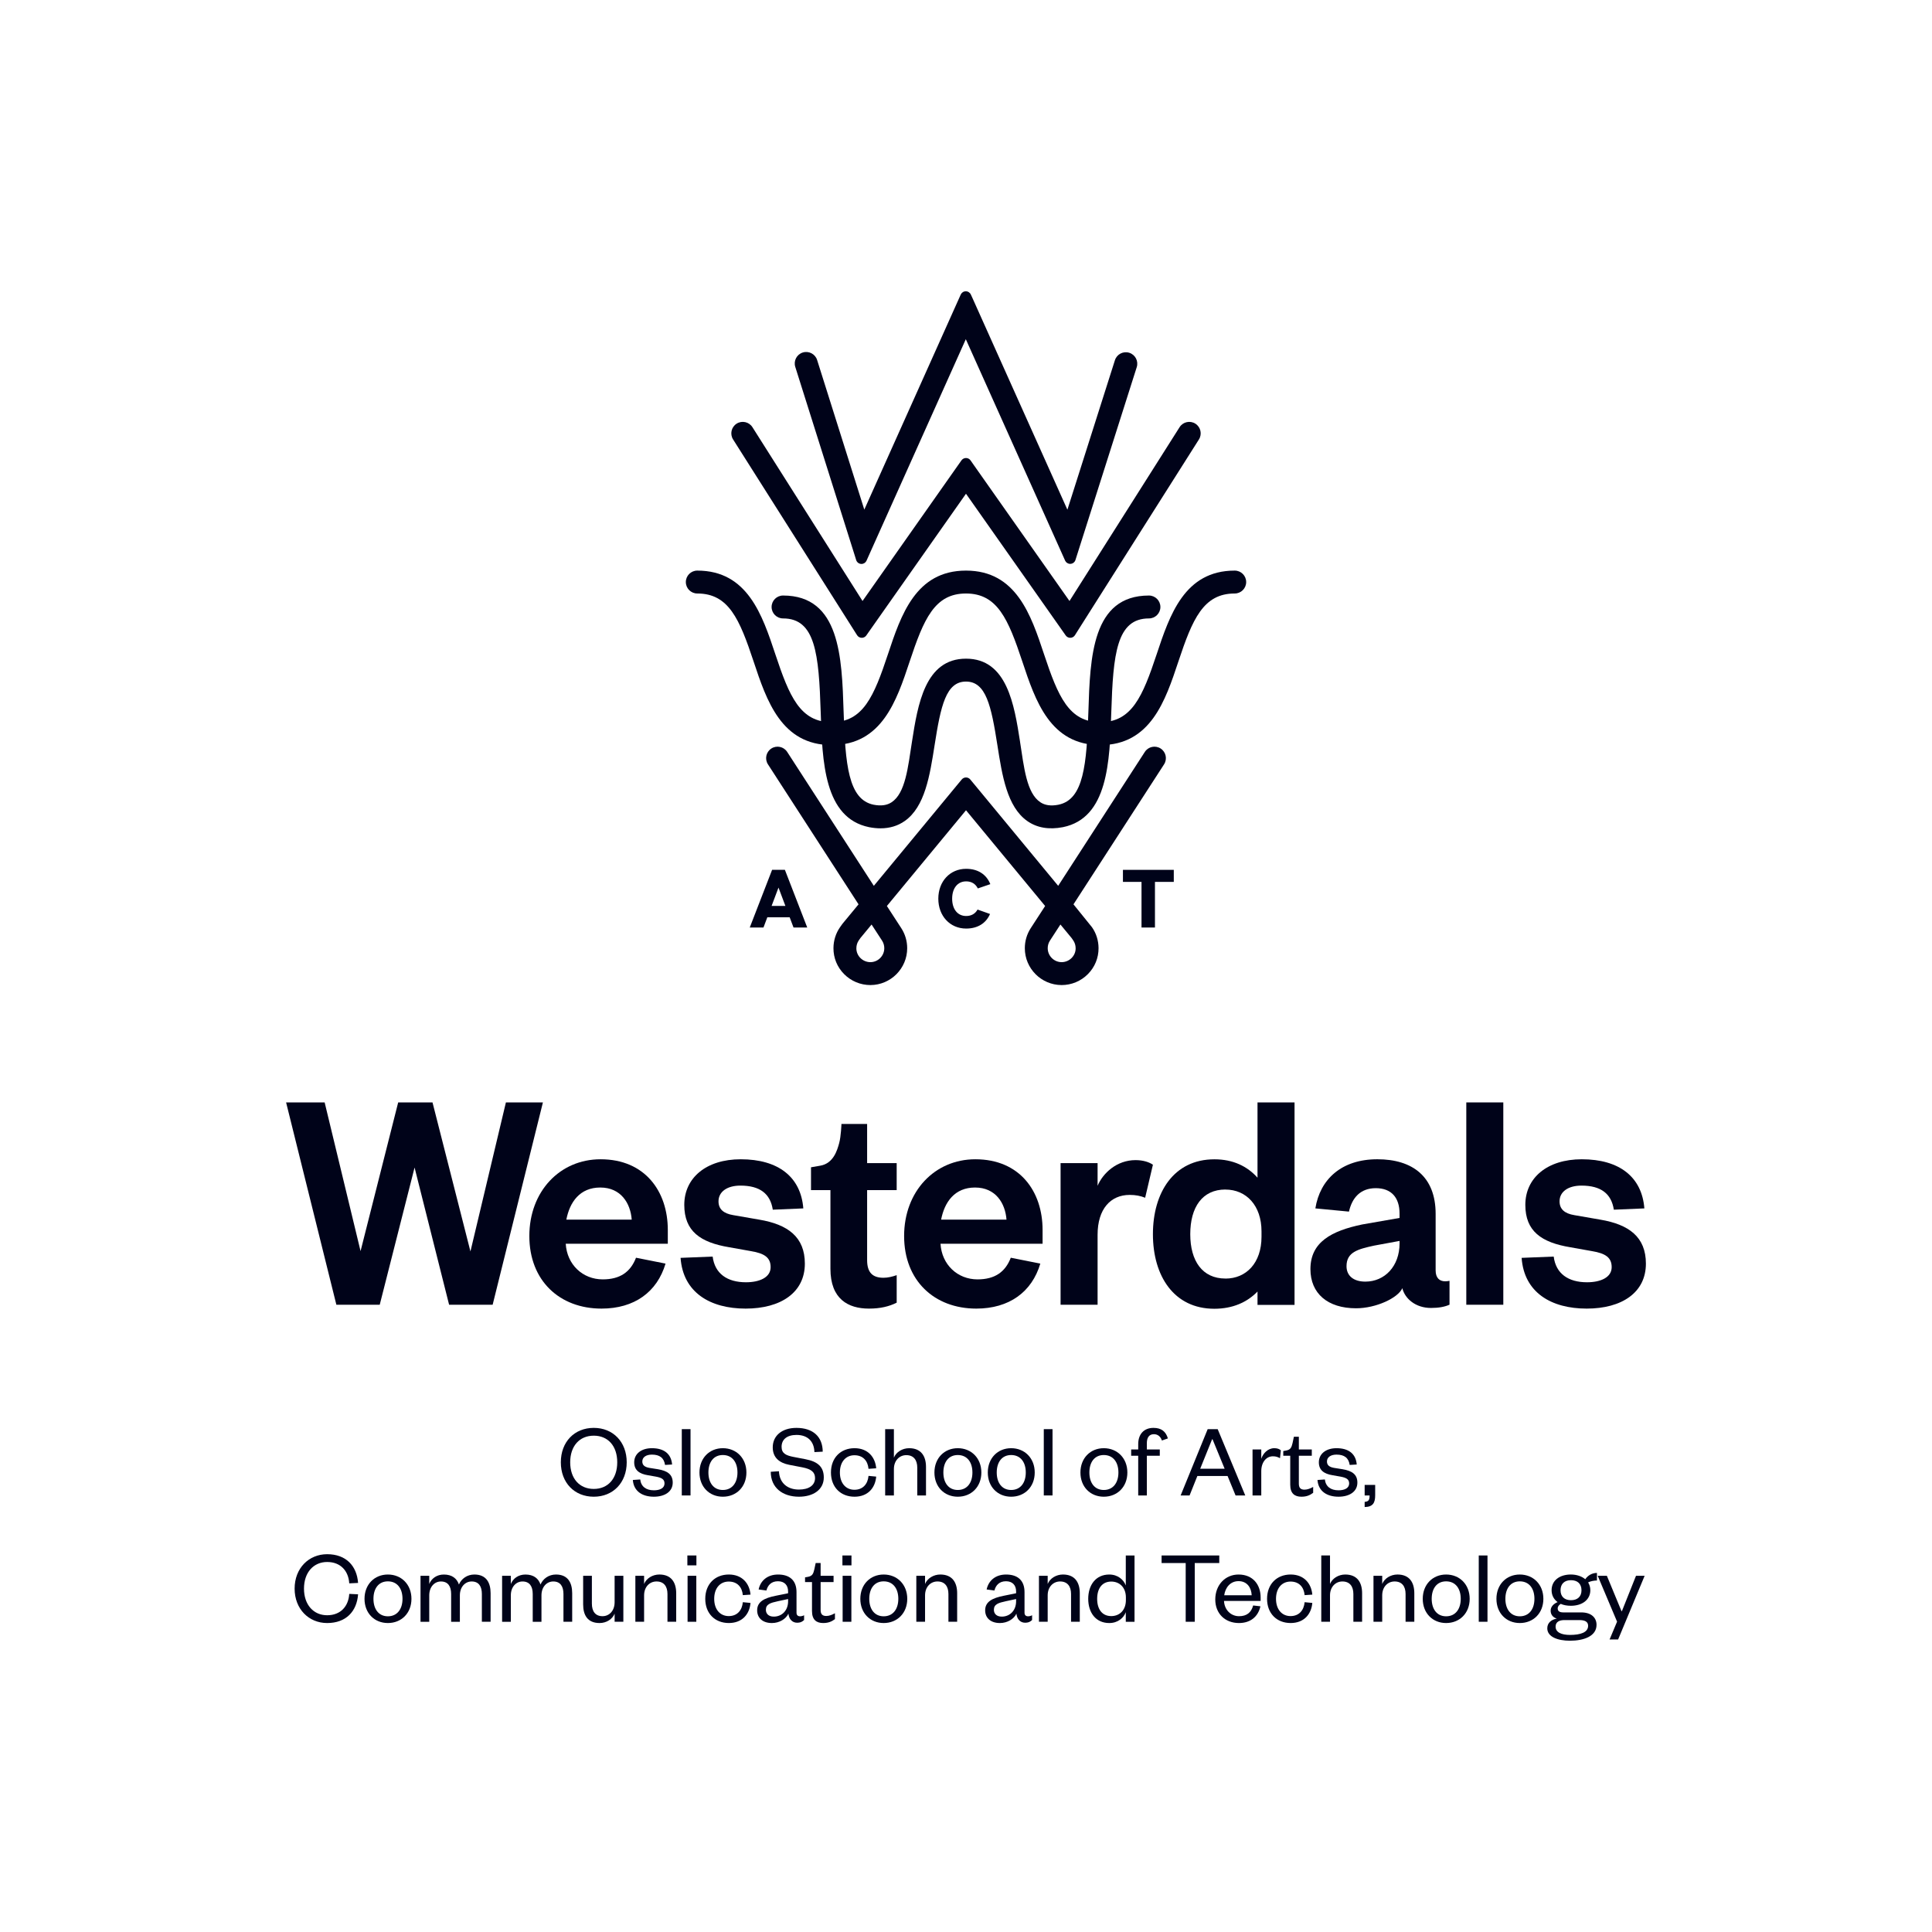 <?xml version="1.0" encoding="utf-8"?>
<!-- Generator: Adobe Illustrator 17.0.0, SVG Export Plug-In . SVG Version: 6.00 Build 0)  -->
<!DOCTYPE svg PUBLIC "-//W3C//DTD SVG 1.1//EN" "http://www.w3.org/Graphics/SVG/1.1/DTD/svg11.dtd">
<svg version="1.1" id="Layer_1" xmlns="http://www.w3.org/2000/svg" xmlns:xlink="http://www.w3.org/1999/xlink" x="0px" y="0px"
	 width="300px" height="300px" viewBox="270.945 147.64 300 300" enable-background="new 270.945 147.64 300 300"
	 xml:space="preserve">
<g>
	<path fill="#000319" d="M343.995,341.962L343.995,341.962l5.507-23.139h5.746l-7.805,31.417h-6.761l-5.362-21.307l-5.411,21.307
		h-6.732l-7.806-31.417h5.986l5.576,23.089l5.842-23.089h5.33L343.995,341.962z"/>
	<path fill="#000319" d="M381.605,342.76c0.335,2.643,2.251,3.99,5.172,3.99c2.107,0,3.83-0.748,3.83-2.344
		c0-1.496-0.957-2.144-3.065-2.493l-3.352-0.598c-4.501-0.748-6.991-2.493-6.991-6.583c0-4.189,3.4-7.081,8.763-7.081
		c5.842,0,9.338,2.743,9.721,7.63l-4.74,0.199c-0.383-2.493-2.011-3.74-5.029-3.74c-2.059,0-3.4,0.947-3.4,2.443
		c0,1.197,0.766,1.895,2.299,2.144l4.022,0.698c4.454,0.748,7.087,2.693,7.087,6.832c0,4.488-3.735,6.982-9.194,6.982
		c-5.507,0-9.721-2.493-10.104-7.879L381.605,342.76z"/>
	<path fill="#000319" d="M504.378,318.823v31.417h-5.747v-31.417H504.378z"/>
	<g>
		<path fill="#000319" d="M495.355,346.6c-0.91,0-1.485-0.549-1.485-1.696v-8.777c0-5.785-3.591-8.478-9.051-8.478
			c-5.603,0-8.906,3.142-9.625,7.63l5.219,0.499c0.479-2.144,1.772-3.64,4.166-3.64c2.442,0,3.687,1.496,3.687,3.94v0.683
			l-5.794,1.012c-4.788,0.997-8.044,2.743-8.044,6.932c0,3.79,2.682,6.084,7.087,6.084c3.112,0,6.522-1.608,7.183-3.119
			c0.403,1.634,2.059,3.069,4.453,3.069c1.227,0,2.138-0.181,2.875-0.507v-3.707C495.801,346.57,495.578,346.6,495.355,346.6z
			 M488.268,340.715c0,3.541-2.298,5.934-5.315,5.934c-1.82,0-2.921-0.898-2.921-2.394c0-2.194,1.772-2.643,4.262-3.192l3.975-0.732
			L488.268,340.715L488.268,340.715z"/>
	</g>
	<g>
		<path fill="#000319" d="M408.129,346.051c-1.724,0-2.538-0.848-2.538-2.743v-10.871h4.59v-4.189h-4.59v-6.084h-3.987
			c0,0-0.061,1.919-0.356,2.992c-0.296,1.074-0.876,3.142-2.935,3.491l-1.436,0.249v3.541h3.017v12.218
			c0,4.688,2.73,6.184,5.986,6.184c1.767,0,3.126-0.333,4.302-0.92v-4.273C409.481,345.889,408.796,346.051,408.129,346.051z"/>
	</g>
	<g>
		<path fill="#000319" d="M447.268,327.783c-2.921,0-5.062,2.025-5.89,3.984v-3.519h-5.747v21.992h5.747v-10.871
			c0-3.989,2.01-6.184,4.98-6.184c0.94,0,1.681,0.151,2.405,0.44l1.206-5.128C449.333,328.062,448.402,327.783,447.268,327.783z"/>
	</g>
	<g>
		<path fill="#000319" d="M364.538,346.301c-3.113,0-5.555-2.294-5.746-5.535h15.85v-2.144c0-5.984-3.543-10.971-10.439-10.971
			c-6.321,0-11.062,4.987-11.062,11.918c0,6.932,4.693,11.27,11.206,11.27c5.111,0,8.638-2.583,9.943-6.987l-4.585-0.913
			C368.845,345.171,367.21,346.301,364.538,346.301z M364.155,332.038c3.208,0,4.693,2.444,4.884,4.987h-10.152
			C359.414,334.282,360.994,332.038,364.155,332.038z"/>
	</g>
	<g>
		<path fill="#000319" d="M422.733,346.301c-3.113,0-5.555-2.294-5.746-5.535h15.85v-2.144c0-5.984-3.543-10.971-10.439-10.971
			c-6.321,0-11.062,4.987-11.062,11.918c0,6.932,4.693,11.27,11.206,11.27c5.111,0,8.638-2.583,9.943-6.987l-4.585-0.913
			C427.04,345.171,425.406,346.301,422.733,346.301z M422.35,332.038c3.208,0,4.693,2.444,4.884,4.987h-10.152
			C417.61,334.282,419.19,332.038,422.35,332.038z"/>
	</g>
	<path fill="#000319" d="M512.203,342.76c0.335,2.643,2.251,3.99,5.172,3.99c2.107,0,3.83-0.748,3.83-2.344
		c0-1.496-0.957-2.144-3.065-2.493l-3.352-0.598c-4.501-0.748-6.991-2.493-6.991-6.583c0-4.189,3.4-7.081,8.763-7.081
		c5.842,0,9.338,2.743,9.721,7.63l-4.74,0.199c-0.383-2.493-2.011-3.74-5.029-3.74c-2.059,0-3.4,0.947-3.4,2.443
		c0,1.197,0.766,1.895,2.299,2.144l4.022,0.698c4.454,0.748,7.087,2.693,7.087,6.832c0,4.488-3.735,6.982-9.194,6.982
		c-5.507,0-9.721-2.493-10.104-7.879L512.203,342.76z"/>
	<path fill="#000319" d="M471.724,318.825h-4.934h-0.58v11.688c-1.583-1.778-3.809-2.855-6.671-2.855h-0.034
		c-6.277,0-9.536,5.14-9.536,11.628c0,6.486,3.257,11.575,9.532,11.578c2.852-0.001,5.092-1.002,6.709-2.675v2.076h5.75v-31.44
		L471.724,318.825L471.724,318.825z M461.224,346.178l0.007-0.006c-3.594,0-5.463-2.745-5.463-6.887
		c0-4.192,1.869-6.937,5.463-6.937l-0.007,0.006c3.259,0,5.607,2.495,5.607,6.488v0.848
		C466.831,343.732,464.483,346.178,461.224,346.178z"/>
</g>
<g>
	<polygon fill="#000319" points="448.199,291.665 448.199,284.579 445.314,284.579 445.314,282.71 453.21,282.71 453.21,284.579 
		450.286,284.579 450.286,291.665 	"/>
	<g>
		<path fill="#000319" d="M420.967,289.876c-1.32,0-2.172-1.055-2.172-2.688s0.853-2.689,2.172-2.689
			c0.83,0,1.452,0.374,1.812,1.096l1.943-0.664c-0.609-1.52-1.932-2.382-3.754-2.382c-2.504,0-4.322,1.951-4.322,4.639
			c0,2.688,1.818,4.639,4.322,4.639c1.778,0,3.081-0.817,3.709-2.264l-1.938-0.687C422.386,289.522,421.776,289.876,420.967,289.876
			z"/>
	</g>
	<path fill="#000319" d="M441.807,263.338c-7.803,0-10.096-6.9-12.119-12.987c-2.183-6.566-3.861-10.553-8.746-10.553
		c-4.884,0-6.562,3.986-8.743,10.552c-2.023,6.088-4.316,12.987-12.118,12.987c-7.803,0-10.095-6.9-12.118-12.987
		c-2.181-6.566-3.859-10.552-8.743-10.552c-0.982,0-1.778-0.796-1.778-1.778s0.796-1.778,1.778-1.778
		c7.803,0,10.096,6.9,12.118,12.987c2.181,6.566,3.859,10.552,8.743,10.552c4.884,0,6.562-3.986,8.743-10.552
		c2.023-6.088,4.316-12.987,12.118-12.987c7.804,0,10.097,6.9,12.12,12.987c2.183,6.566,3.86,10.552,8.745,10.552
		s6.563-3.987,8.746-10.552c2.024-6.087,4.317-12.987,12.12-12.987c0.982,0,1.778,0.796,1.778,1.778s-0.796,1.778-1.778,1.778
		c-4.885,0-6.563,3.987-8.746,10.552C451.904,256.439,449.611,263.338,441.807,263.338z"/>
	<path fill="#000319" d="M435.291,272.599c-1.182,0.229-2.086,0.084-2.79-0.379c-2.16-1.42-2.547-5.439-3.167-9.406l0.004-0.002
		c-0.898-5.745-2.016-12.894-8.387-12.894c-0.004,0-0.006,0-0.007,0c-6.371,0-7.491,7.149-8.389,12.894
		c-0.62,3.966-1.007,7.985-3.167,9.405c-0.705,0.464-1.608,0.608-2.79,0.379c-3.933-0.804-4.399-6.255-4.659-14.478
		c-0.268-8.439-0.571-18.005-9.403-18.005c-0.982,0-1.778,0.796-1.778,1.778s0.796,1.778,1.778,1.778
		c5.023,0,5.56,5.501,5.847,14.561c0.245,7.698,0.521,16.423,7.52,17.854c0.614,0.119,1.203,0.178,1.766,0.178
		c1.425,0,2.686-0.379,3.761-1.135c3.141-2.206,3.902-7.066,4.637-11.766c0.962-6.151,1.77-9.887,4.876-9.887
		c0.002,0,0.002,0,0.004,0c3.104,0,3.913,3.736,4.874,9.887c0.735,4.7,1.496,9.56,4.636,11.766c1.502,1.054,3.362,1.376,5.547,0.953
		c6.981-1.427,7.257-10.152,7.501-17.851c0.287-9.06,0.824-14.56,5.847-14.56c0.982,0,1.778-0.796,1.778-1.778
		s-0.796-1.778-1.778-1.778c-8.831,0-9.135,9.565-9.402,18.004c-0.261,8.224-0.726,13.675-4.641,14.475L435.291,272.599z"/>
	<path fill="#000319" d="M451.172,263.87c-0.824-0.533-1.926-0.298-2.459,0.527l-13.455,20.794l-12.804-15.495l-0.845-1.019
		c-0.158-0.191-0.396-0.313-0.663-0.313c-0.268,0-0.507,0.123-0.665,0.315l-0.599,0.722l-13.048,15.79l-13.455-20.794
		c-0.534-0.825-1.634-1.06-2.459-0.527c-0.824,0.534-1.06,1.634-0.526,2.459l14.065,21.737l-2.494,3.018l-0.38,0.534
		c-0.661,0.947-1.013,2.071-1.02,3.247c-0.009,1.52,0.579,2.953,1.656,4.035c1.091,1.097,2.544,1.701,4.094,1.701V300.6
		c3.144-0.014,5.698-2.577,5.698-5.724c0-1.103-0.315-2.175-0.915-3.106l-2.239-3.446l12.287-14.868l12.286,14.867l-2.242,3.453
		c-0.596,0.924-0.911,1.996-0.911,3.1c0,3.148,2.554,5.71,5.698,5.724v0.001c1.551,0,3.004-0.604,4.094-1.701
		c1.076-1.083,1.665-2.516,1.656-4.035c-0.006-1.179-0.359-2.302-1.019-3.245l-2.874-3.554l14.065-21.737
		C452.232,265.505,451.997,264.404,451.172,263.87z M406.089,297.043v0.001c-0.587-0.007-1.135-0.237-1.546-0.651
		c-0.404-0.406-0.625-0.942-0.622-1.508c0.003-0.453,0.134-0.879,0.381-1.233l0.25-0.358l1.731-2.095l1.63,2.504
		c0.225,0.349,0.344,0.754,0.344,1.173C408.257,296.071,407.284,297.043,406.089,297.043z M437.97,294.885
		c0.004,0.566-0.218,1.101-0.622,1.507c-0.411,0.414-0.959,0.645-1.546,0.651v-0.001c-1.195,0-2.168-0.973-2.168-2.168
		c0-0.419,0.119-0.824,0.34-1.167l1.632-2.511l1.731,2.095l0.251,0.362C437.836,294.006,437.968,294.432,437.97,294.885z"/>
	<path fill="#000319" d="M422.165,219.863l14.849,21.1l17.094-26.987c0.525-0.829,1.622-1.077,2.453-0.551
		c0.83,0.526,1.076,1.624,0.551,2.454l-18.68,29.491l-0.572,0.908c-0.152,0.241-0.421,0.4-0.727,0.4c-0.288,0-0.544-0.142-0.7-0.36
		l-0.627-0.89l-14.863-21.121l-15.18,21.579l-0.3,0.433c-0.156,0.218-0.411,0.36-0.7,0.36c-0.306,0-0.574-0.16-0.727-0.4
		l-0.295-0.465l-18.961-29.936c-0.526-0.83-0.279-1.928,0.551-2.454c0.832-0.526,1.928-0.278,2.453,0.551l17.094,26.987
		l14.79-21.024l0.564-0.799c0.155-0.229,0.416-0.379,0.713-0.379c0.294,0,0.553,0.147,0.709,0.372L422.165,219.863z"/>
	<path fill="#000319" d="M421.941,193.905l14.749,32.882l7.378-23.211c0.297-0.937,1.298-1.453,2.233-1.156
		c0.936,0.298,1.453,1.297,1.156,2.233l-9.419,29.633l-0.098,0.309c-0.11,0.349-0.436,0.602-0.821,0.602
		c-0.343,0-0.639-0.201-0.777-0.491l-0.154-0.346l-15.272-34.048l-15.112,33.701l-0.314,0.705c-0.138,0.29-0.434,0.491-0.777,0.491
		c-0.385,0-0.711-0.253-0.821-0.602l-0.184-0.593l-9.274-29.404c-0.295-0.937,0.225-1.935,1.162-2.231
		c0.933-0.295,1.936,0.224,2.231,1.161l7.327,23.232l14.756-32.905l0.215-0.478c0.133-0.304,0.436-0.517,0.789-0.517
		c0.356,0,0.662,0.217,0.793,0.525L421.941,193.905z"/>
	<path fill="#000319" d="M392.82,282.7h-1.981l-3.472,8.965h2.13l0.599-1.592h3.468l0.599,1.592h2.13L392.82,282.7z
		 M390.757,288.315l1.073-2.85l1.073,2.85H390.757z"/>
</g>
<g>
	<path fill="#000319" d="M363.146,380.049c-3.007,0-5.115-2.174-5.115-5.345c0-3.17,2.108-5.344,5.115-5.344
		c2.99,0,5.115,2.174,5.115,5.344C368.261,377.876,366.137,380.049,363.146,380.049z M363.146,370.571
		c-2.223,0-3.661,1.617-3.661,4.134c0,2.518,1.438,4.135,3.661,4.135c2.222,0,3.644-1.617,3.644-4.135
		C366.79,372.188,365.369,370.571,363.146,370.571z"/>
	<path fill="#000319" d="M370.356,377.369c0.13,1.095,0.898,1.684,2.124,1.684c0.948,0,1.651-0.344,1.651-1.063
		c0-0.67-0.474-0.898-1.357-1.063l-1.21-0.212c-1.34-0.213-2.141-0.785-2.141-2.011c0-1.307,1.095-2.189,2.746-2.189
		c1.896,0,3.007,0.883,3.138,2.533l-1.095,0.065c-0.164-1.095-0.834-1.602-2.043-1.602c-0.899,0-1.487,0.408-1.487,1.063
		c0,0.571,0.359,0.865,1.095,0.996l1.34,0.213c1.438,0.245,2.288,0.784,2.288,2.075c0,1.422-1.258,2.19-2.925,2.19
		c-1.781,0-3.138-0.834-3.268-2.599L370.356,377.369z"/>
	<path fill="#000319" d="M378.169,369.557v10.296h-1.356v-10.296H378.169z"/>
	<path fill="#000319" d="M383.186,380.049c-2.092,0-3.628-1.536-3.628-3.759s1.536-3.775,3.628-3.775
		c2.108,0,3.661,1.553,3.661,3.775C386.847,378.513,385.294,380.049,383.186,380.049z M383.186,379.003
		c1.454,0,2.272-1.128,2.272-2.713c0-1.602-0.817-2.713-2.272-2.713c-1.439,0-2.239,1.111-2.239,2.713
		C380.947,377.876,381.748,379.003,383.186,379.003z"/>
	<path fill="#000319" d="M391.899,376.094c0.082,1.879,1.373,2.844,3.105,2.844c1.536,0,2.501-0.654,2.501-1.781
		c0-0.948-0.621-1.406-1.961-1.667l-2.043-0.393c-1.52-0.294-2.566-1.111-2.566-2.713c0-1.798,1.422-3.023,3.677-3.023
		c2.582,0,4.069,1.373,4.086,3.693l-1.291,0.065c-0.049-1.699-1.079-2.664-2.778-2.664c-1.487,0-2.32,0.703-2.32,1.847
		c0,1.014,0.67,1.341,1.863,1.569l1.863,0.359c1.879,0.359,2.828,1.177,2.828,2.827c0,1.896-1.634,2.991-3.857,2.991
		c-2.533,0-4.38-1.39-4.38-3.873L391.899,376.094z"/>
	<path fill="#000319" d="M403.635,372.515c2.092,0,3.219,1.405,3.366,3.121l-1.193,0.082c-0.114-1.259-0.866-2.108-2.19-2.108
		c-1.34,0-2.255,1.029-2.255,2.681c0,1.65,0.915,2.68,2.255,2.68c1.324,0,2.076-0.898,2.19-2.157l1.193,0.114
		c-0.147,1.732-1.274,3.122-3.366,3.122c-2.157,0-3.661-1.487-3.661-3.759S401.477,372.515,403.635,372.515z"/>
	<path fill="#000319" d="M409.749,379.853h-1.356v-10.296h1.356v4.429c0.343-0.866,1.307-1.471,2.37-1.471
		c1.863,0,2.615,1.242,2.615,2.909v4.429h-1.356v-4.315c0-1.193-0.572-1.945-1.7-1.945c-1.079,0-1.928,0.851-1.928,2.157
		L409.749,379.853L409.749,379.853z"/>
	<path fill="#000319" d="M419.67,380.049c-2.092,0-3.628-1.536-3.628-3.759s1.536-3.775,3.628-3.775c2.108,0,3.66,1.553,3.66,3.775
		C423.33,378.513,421.778,380.049,419.67,380.049z M419.67,379.003c1.454,0,2.271-1.128,2.271-2.713
		c0-1.602-0.817-2.713-2.271-2.713c-1.439,0-2.239,1.111-2.239,2.713C417.431,377.876,418.231,379.003,419.67,379.003z"/>
	<path fill="#000319" d="M427.957,380.049c-2.092,0-3.628-1.536-3.628-3.759s1.536-3.775,3.628-3.775c2.107,0,3.66,1.553,3.66,3.775
		C431.617,378.513,430.064,380.049,427.957,380.049z M427.957,379.003c1.454,0,2.271-1.128,2.271-2.713
		c0-1.602-0.817-2.713-2.271-2.713c-1.438,0-2.239,1.111-2.239,2.713C425.718,377.876,426.519,379.003,427.957,379.003z"/>
	<path fill="#000319" d="M434.381,369.557v10.296h-1.357v-10.296H434.381z"/>
	<path fill="#000319" d="M442.341,380.049c-2.092,0-3.628-1.536-3.628-3.759s1.536-3.775,3.628-3.775
		c2.108,0,3.661,1.553,3.661,3.775C446.002,378.513,444.449,380.049,442.341,380.049z M442.341,379.003
		c1.455,0,2.271-1.128,2.271-2.713c0-1.602-0.816-2.713-2.271-2.713c-1.438,0-2.238,1.111-2.238,2.713
		C440.102,377.876,440.903,379.003,442.341,379.003z"/>
	<path fill="#000319" d="M446.592,373.692v-0.98h1.095v-0.834c0-1.52,0.866-2.517,2.37-2.517c1.226,0,1.912,0.556,2.238,1.635
		l-0.931,0.326c-0.181-0.556-0.589-0.98-1.242-0.98c-0.752,0-1.095,0.54-1.095,1.39v0.98h2.01v0.98h-2.01v6.161h-1.341v-6.161
		H446.592z"/>
	<path fill="#000319" d="M460.026,369.557l4.282,10.296h-1.504l-1.242-3.023h-4.69l-1.21,3.023h-1.389l4.2-10.296H460.026z
		 M457.313,375.702h3.792l-1.88-4.575h-0.065L457.313,375.702z"/>
	<path fill="#000319" d="M469.704,374.068c-0.393-0.213-0.671-0.294-1.111-0.294c-1.03,0-1.798,0.931-1.798,2.304v3.775h-1.356
		v-7.142h1.356v1.454c0.262-0.817,0.997-1.65,2.026-1.65c0.441,0,0.768,0.114,1.013,0.327L469.704,374.068z"/>
	<path fill="#000319" d="M471.29,373.692h-1.079v-0.735l0.458-0.082c0.67-0.131,0.817-0.457,0.98-1.144l0.213-0.997h0.768v1.978
		h2.01v0.98h-2.01v4.33c0,0.638,0.262,0.932,0.883,0.932c0.457,0,0.932-0.195,1.34-0.425v0.915c-0.523,0.393-1.046,0.605-1.83,0.605
		c-1.014,0-1.732-0.475-1.732-1.863v-4.494H471.29z"/>
	<path fill="#000319" d="M476.668,377.369c0.131,1.095,0.898,1.684,2.124,1.684c0.948,0,1.65-0.344,1.65-1.063
		c0-0.67-0.474-0.898-1.357-1.063l-1.209-0.212c-1.34-0.213-2.141-0.785-2.141-2.011c0-1.307,1.095-2.189,2.745-2.189
		c1.896,0,3.007,0.883,3.138,2.533l-1.095,0.065c-0.163-1.095-0.833-1.602-2.043-1.602c-0.898,0-1.487,0.408-1.487,1.063
		c0,0.571,0.36,0.865,1.096,0.996l1.34,0.213c1.438,0.245,2.288,0.784,2.288,2.075c0,1.422-1.259,2.19-2.926,2.19
		c-1.781,0-3.138-0.834-3.269-2.599L476.668,377.369z"/>
	<path fill="#000319" d="M482.848,378.218h1.634v1.602c0,1.145-0.326,1.814-1.634,1.831v-0.801c0.604-0.05,0.767-0.278,0.767-0.997
		h-0.767V378.218z"/>
	<path fill="#000319" d="M321.743,388.976c2.941,0,4.608,1.814,4.805,4.461l-1.373,0.065c-0.114-1.895-1.307-3.317-3.432-3.317
		c-2.092,0-3.595,1.602-3.595,4.135s1.503,4.135,3.595,4.135c2.124,0,3.317-1.422,3.432-3.317l1.373,0.065
		c-0.196,2.647-1.863,4.461-4.805,4.461c-2.844,0-5.05-2.174-5.05-5.344C316.693,391.149,318.899,388.976,321.743,388.976z"/>
	<path fill="#000319" d="M331.174,399.664c-2.092,0-3.628-1.536-3.628-3.759s1.536-3.774,3.628-3.774
		c2.108,0,3.661,1.552,3.661,3.774C334.835,398.127,333.282,399.664,331.174,399.664z M331.174,398.618
		c1.454,0,2.272-1.128,2.272-2.713c0-1.602-0.817-2.713-2.272-2.713c-1.439,0-2.239,1.111-2.239,2.713
		C328.935,397.49,329.736,398.618,331.174,398.618z"/>
	<path fill="#000319" d="M344.609,392.13c1.863,0,2.517,1.291,2.517,2.908v4.429h-1.357v-4.314c0-1.192-0.49-1.944-1.585-1.944
		c-1.014,0-1.831,0.85-1.831,2.157v4.102h-1.356v-4.314c0-1.192-0.49-1.944-1.585-1.944c-1.013,0-1.814,0.85-1.814,2.157v4.102
		h-1.356v-7.142h1.356v1.275c0.343-0.866,1.176-1.471,2.271-1.471c1.274,0,2.026,0.62,2.337,1.552
		C342.583,392.8,343.465,392.13,344.609,392.13z"/>
	<path fill="#000319" d="M357.277,392.13c1.863,0,2.517,1.291,2.517,2.908v4.429h-1.356v-4.314c0-1.192-0.49-1.944-1.585-1.944
		c-1.014,0-1.83,0.85-1.83,2.157v4.102h-1.357v-4.314c0-1.192-0.49-1.944-1.585-1.944c-1.013,0-1.814,0.85-1.814,2.157v4.102h-1.356
		v-7.142h1.356v1.275c0.343-0.866,1.176-1.471,2.271-1.471c1.274,0,2.026,0.62,2.337,1.552
		C355.251,392.8,356.133,392.13,357.277,392.13z"/>
	<path fill="#000319" d="M366.383,392.326h1.356v7.142h-1.356v-1.258c-0.343,0.85-1.259,1.454-2.337,1.454
		c-1.863,0-2.55-1.226-2.55-2.893v-4.445h1.356v4.314c0,1.193,0.523,1.961,1.651,1.961c1.062,0,1.879-0.85,1.879-2.173v-4.102
		H366.383z"/>
	<path fill="#000319" d="M370.96,399.467h-1.356v-7.142h1.356v1.275c0.343-0.866,1.307-1.471,2.37-1.471
		c1.863,0,2.615,1.241,2.615,2.908v4.429h-1.356v-4.314c0-1.192-0.572-1.944-1.7-1.944c-1.079,0-1.928,0.85-1.928,2.157
		L370.96,399.467L370.96,399.467z"/>
	<path fill="#000319" d="M377.679,389.172h1.405v1.536h-1.405V389.172z M379.068,392.326v7.142h-1.357v-7.142H379.068z"/>
	<path fill="#000319" d="M384.118,392.13c2.092,0,3.219,1.405,3.366,3.121l-1.193,0.081c-0.114-1.258-0.866-2.108-2.19-2.108
		c-1.34,0-2.255,1.029-2.255,2.68s0.915,2.681,2.255,2.681c1.324,0,2.076-0.899,2.19-2.157l1.193,0.114
		c-0.147,1.733-1.274,3.121-3.366,3.121c-2.157,0-3.661-1.487-3.661-3.759C380.457,393.633,381.961,392.13,384.118,392.13z"/>
	<path fill="#000319" d="M394.628,398.062c0,0.376,0.212,0.556,0.556,0.556c0.163,0,0.425-0.049,0.621-0.163v0.735
		c-0.245,0.245-0.539,0.425-1.095,0.425c-0.735,0-1.258-0.556-1.34-1.405c-0.393,0.833-1.406,1.454-2.566,1.454
		c-1.389,0-2.288-0.752-2.288-1.978c0-1.356,1.161-1.912,2.876-2.255l1.928-0.393v-0.277c0-0.98-0.572-1.585-1.569-1.585
		c-1.029,0-1.585,0.605-1.797,1.438l-1.21-0.163c0.278-1.34,1.34-2.32,3.023-2.32c1.797,0,2.86,0.915,2.86,2.729L394.628,398.062
		L394.628,398.062z M393.32,395.938l-1.602,0.343c-1.128,0.245-1.847,0.458-1.847,1.324c0,0.604,0.409,1.062,1.226,1.062
		c1.259,0,2.223-0.947,2.223-2.386V395.938L393.32,395.938z"/>
	<path fill="#000319" d="M397.032,393.306h-1.079v-0.735l0.458-0.081c0.67-0.131,0.817-0.458,0.98-1.145l0.212-0.997h0.768v1.978
		h2.01v0.98h-2.01v4.331c0,0.638,0.262,0.932,0.883,0.932c0.458,0,0.931-0.196,1.34-0.425v0.915
		c-0.523,0.393-1.046,0.604-1.831,0.604c-1.013,0-1.732-0.474-1.732-1.863L397.032,393.306L397.032,393.306z"/>
	<path fill="#000319" d="M401.756,389.172h1.405v1.536h-1.405V389.172z M403.145,392.326v7.142h-1.356v-7.142H403.145z"/>
	<path fill="#000319" d="M408.163,399.664c-2.092,0-3.628-1.536-3.628-3.759s1.536-3.774,3.628-3.774
		c2.108,0,3.661,1.552,3.661,3.774C411.824,398.127,410.271,399.664,408.163,399.664z M408.163,398.618
		c1.454,0,2.272-1.128,2.272-2.713c0-1.602-0.817-2.713-2.272-2.713c-1.439,0-2.239,1.111-2.239,2.713
		C405.924,397.49,406.725,398.618,408.163,398.618z"/>
	<path fill="#000319" d="M414.587,399.467h-1.356v-7.142h1.356v1.275c0.343-0.866,1.307-1.471,2.37-1.471
		c1.863,0,2.615,1.241,2.615,2.908v4.429h-1.356v-4.314c0-1.192-0.572-1.944-1.7-1.944c-1.079,0-1.928,0.85-1.928,2.157
		L414.587,399.467L414.587,399.467z"/>
	<path fill="#000319" d="M430.032,398.062c0,0.376,0.213,0.556,0.556,0.556c0.163,0,0.425-0.049,0.621-0.163v0.735
		c-0.245,0.245-0.539,0.425-1.095,0.425c-0.735,0-1.259-0.556-1.34-1.405c-0.393,0.833-1.406,1.454-2.566,1.454
		c-1.389,0-2.288-0.752-2.288-1.978c0-1.356,1.161-1.912,2.877-2.255l1.928-0.393v-0.277c0-0.98-0.571-1.585-1.568-1.585
		c-1.029,0-1.585,0.605-1.798,1.438l-1.209-0.163c0.277-1.34,1.34-2.32,3.023-2.32c1.797,0,2.859,0.915,2.859,2.729L430.032,398.062
		L430.032,398.062z M428.725,395.938l-1.602,0.343c-1.127,0.245-1.847,0.458-1.847,1.324c0,0.604,0.409,1.062,1.226,1.062
		c1.259,0,2.223-0.947,2.223-2.386L428.725,395.938L428.725,395.938z"/>
	<path fill="#000319" d="M433.63,399.467h-1.357v-7.142h1.357v1.275c0.343-0.866,1.308-1.471,2.369-1.471
		c1.863,0,2.615,1.241,2.615,2.908v4.429h-1.357v-4.314c0-1.192-0.572-1.944-1.7-1.944c-1.078,0-1.928,0.85-1.928,2.157v4.102
		H433.63z"/>
	<path fill="#000319" d="M445.757,397.98c-0.326,0.883-1.225,1.684-2.565,1.684c-2.124,0-3.268-1.65-3.268-3.759
		s1.145-3.774,3.268-3.774c1.34,0,2.239,0.816,2.565,1.699v-4.657h1.357v10.295h-1.357V397.98z M445.773,395.693
		c0-1.553-0.98-2.468-2.271-2.468c-1.405,0-2.19,1.046-2.19,2.68c0,1.635,0.784,2.681,2.19,2.681c1.291,0,2.271-0.916,2.271-2.484
		V395.693z"/>
	<path fill="#000319" d="M455.059,399.467v-9.119h-3.743v-1.176h8.956v1.176h-3.808v9.119H455.059z"/>
	<path fill="#000319" d="M466.662,397.065c-0.359,1.618-1.552,2.599-3.333,2.599c-2.125,0-3.678-1.439-3.678-3.66
		c0-2.256,1.553-3.873,3.612-3.873c2.271,0,3.432,1.617,3.432,3.563v0.539h-5.688c0.065,1.389,1.063,2.369,2.337,2.369
		c1.193,0,1.895-0.571,2.19-1.667L466.662,397.065z M465.306,395.349c-0.049-1.144-0.686-2.19-2.042-2.19
		c-1.291,0-2.06,1.013-2.223,2.19H465.306z"/>
	<path fill="#000319" d="M471.354,392.13c2.092,0,3.219,1.405,3.366,3.121l-1.193,0.081c-0.114-1.258-0.865-2.108-2.189-2.108
		c-1.34,0-2.255,1.029-2.255,2.68s0.915,2.681,2.255,2.681c1.324,0,2.075-0.899,2.189-2.157l1.193,0.114
		c-0.148,1.733-1.274,3.121-3.366,3.121c-2.157,0-3.661-1.487-3.661-3.759C467.693,393.633,469.197,392.13,471.354,392.13z"/>
	<path fill="#000319" d="M477.468,399.467h-1.356v-10.295h1.356v4.429c0.343-0.866,1.308-1.471,2.369-1.471
		c1.863,0,2.615,1.241,2.615,2.908v4.429h-1.356v-4.314c0-1.192-0.572-1.944-1.7-1.944c-1.078,0-1.928,0.85-1.928,2.157V399.467
		L477.468,399.467z"/>
	<path fill="#000319" d="M485.575,399.467h-1.356v-7.142h1.356v1.275c0.343-0.866,1.308-1.471,2.369-1.471
		c1.863,0,2.615,1.241,2.615,2.908v4.429h-1.357v-4.314c0-1.192-0.572-1.944-1.7-1.944c-1.078,0-1.928,0.85-1.928,2.157v4.102
		H485.575z"/>
	<path fill="#000319" d="M495.496,399.664c-2.092,0-3.628-1.536-3.628-3.759s1.536-3.774,3.628-3.774
		c2.108,0,3.661,1.552,3.661,3.774C499.157,398.127,497.604,399.664,495.496,399.664z M495.496,398.618
		c1.455,0,2.271-1.128,2.271-2.713c0-1.602-0.816-2.713-2.271-2.713c-1.438,0-2.238,1.111-2.238,2.713
		C493.258,397.49,494.059,398.618,495.496,398.618z"/>
	<path fill="#000319" d="M501.921,389.172v10.295h-1.356v-10.295H501.921z"/>
	<path fill="#000319" d="M506.938,399.664c-2.092,0-3.628-1.536-3.628-3.759s1.536-3.774,3.628-3.774
		c2.108,0,3.661,1.552,3.661,3.774C510.6,398.127,509.047,399.664,506.938,399.664z M506.938,398.618
		c1.455,0,2.272-1.128,2.272-2.713c0-1.602-0.816-2.713-2.272-2.713c-1.437,0-2.238,1.111-2.238,2.713
		C504.7,397.49,505.501,398.618,506.938,398.618z"/>
	<path fill="#000319" d="M514.866,396.984c-0.588,0-1.127-0.099-1.568-0.295c-0.245,0.148-0.474,0.376-0.474,0.703
		c0,0.393,0.245,0.621,0.865,0.621h2.795c1.553,0,2.37,0.817,2.37,1.929c0,1.781-1.994,2.467-4.118,2.467
		c-1.929,0-3.53-0.604-3.53-1.928c0-0.817,0.588-1.34,1.471-1.504c-0.653-0.212-0.948-0.686-0.948-1.226
		c0-0.621,0.441-1.063,1.079-1.34c-0.589-0.425-0.932-1.063-0.932-1.847c0-1.504,1.242-2.435,2.99-2.435
		c0.899,0,1.7,0.277,2.239,0.735c0.376-0.572,1.046-0.982,1.814-0.982v1.177c-0.475,0-1.014,0.115-1.373,0.295
		c0.212,0.343,0.343,0.751,0.343,1.209C517.89,396.052,516.632,396.984,514.866,396.984z M514.736,401.51
		c1.634,0,2.811-0.393,2.811-1.422c0-0.653-0.539-0.883-1.373-0.883h-2.304c-0.735,0-1.373,0.246-1.373,1.014
		C512.497,401.118,513.412,401.51,514.736,401.51z M514.883,393.012c-0.997,0-1.618,0.556-1.618,1.569
		c0,0.98,0.621,1.536,1.618,1.536c1.014,0,1.635-0.556,1.635-1.536C516.518,393.568,515.896,393.012,514.883,393.012z"/>
	<path fill="#000319" d="M520.882,402.213l1.16-2.762l-3.007-7.126h1.422l2.272,5.491h0.065l2.19-5.491h1.341l-4.118,9.888H520.882z
		"/>
</g>
</svg>
